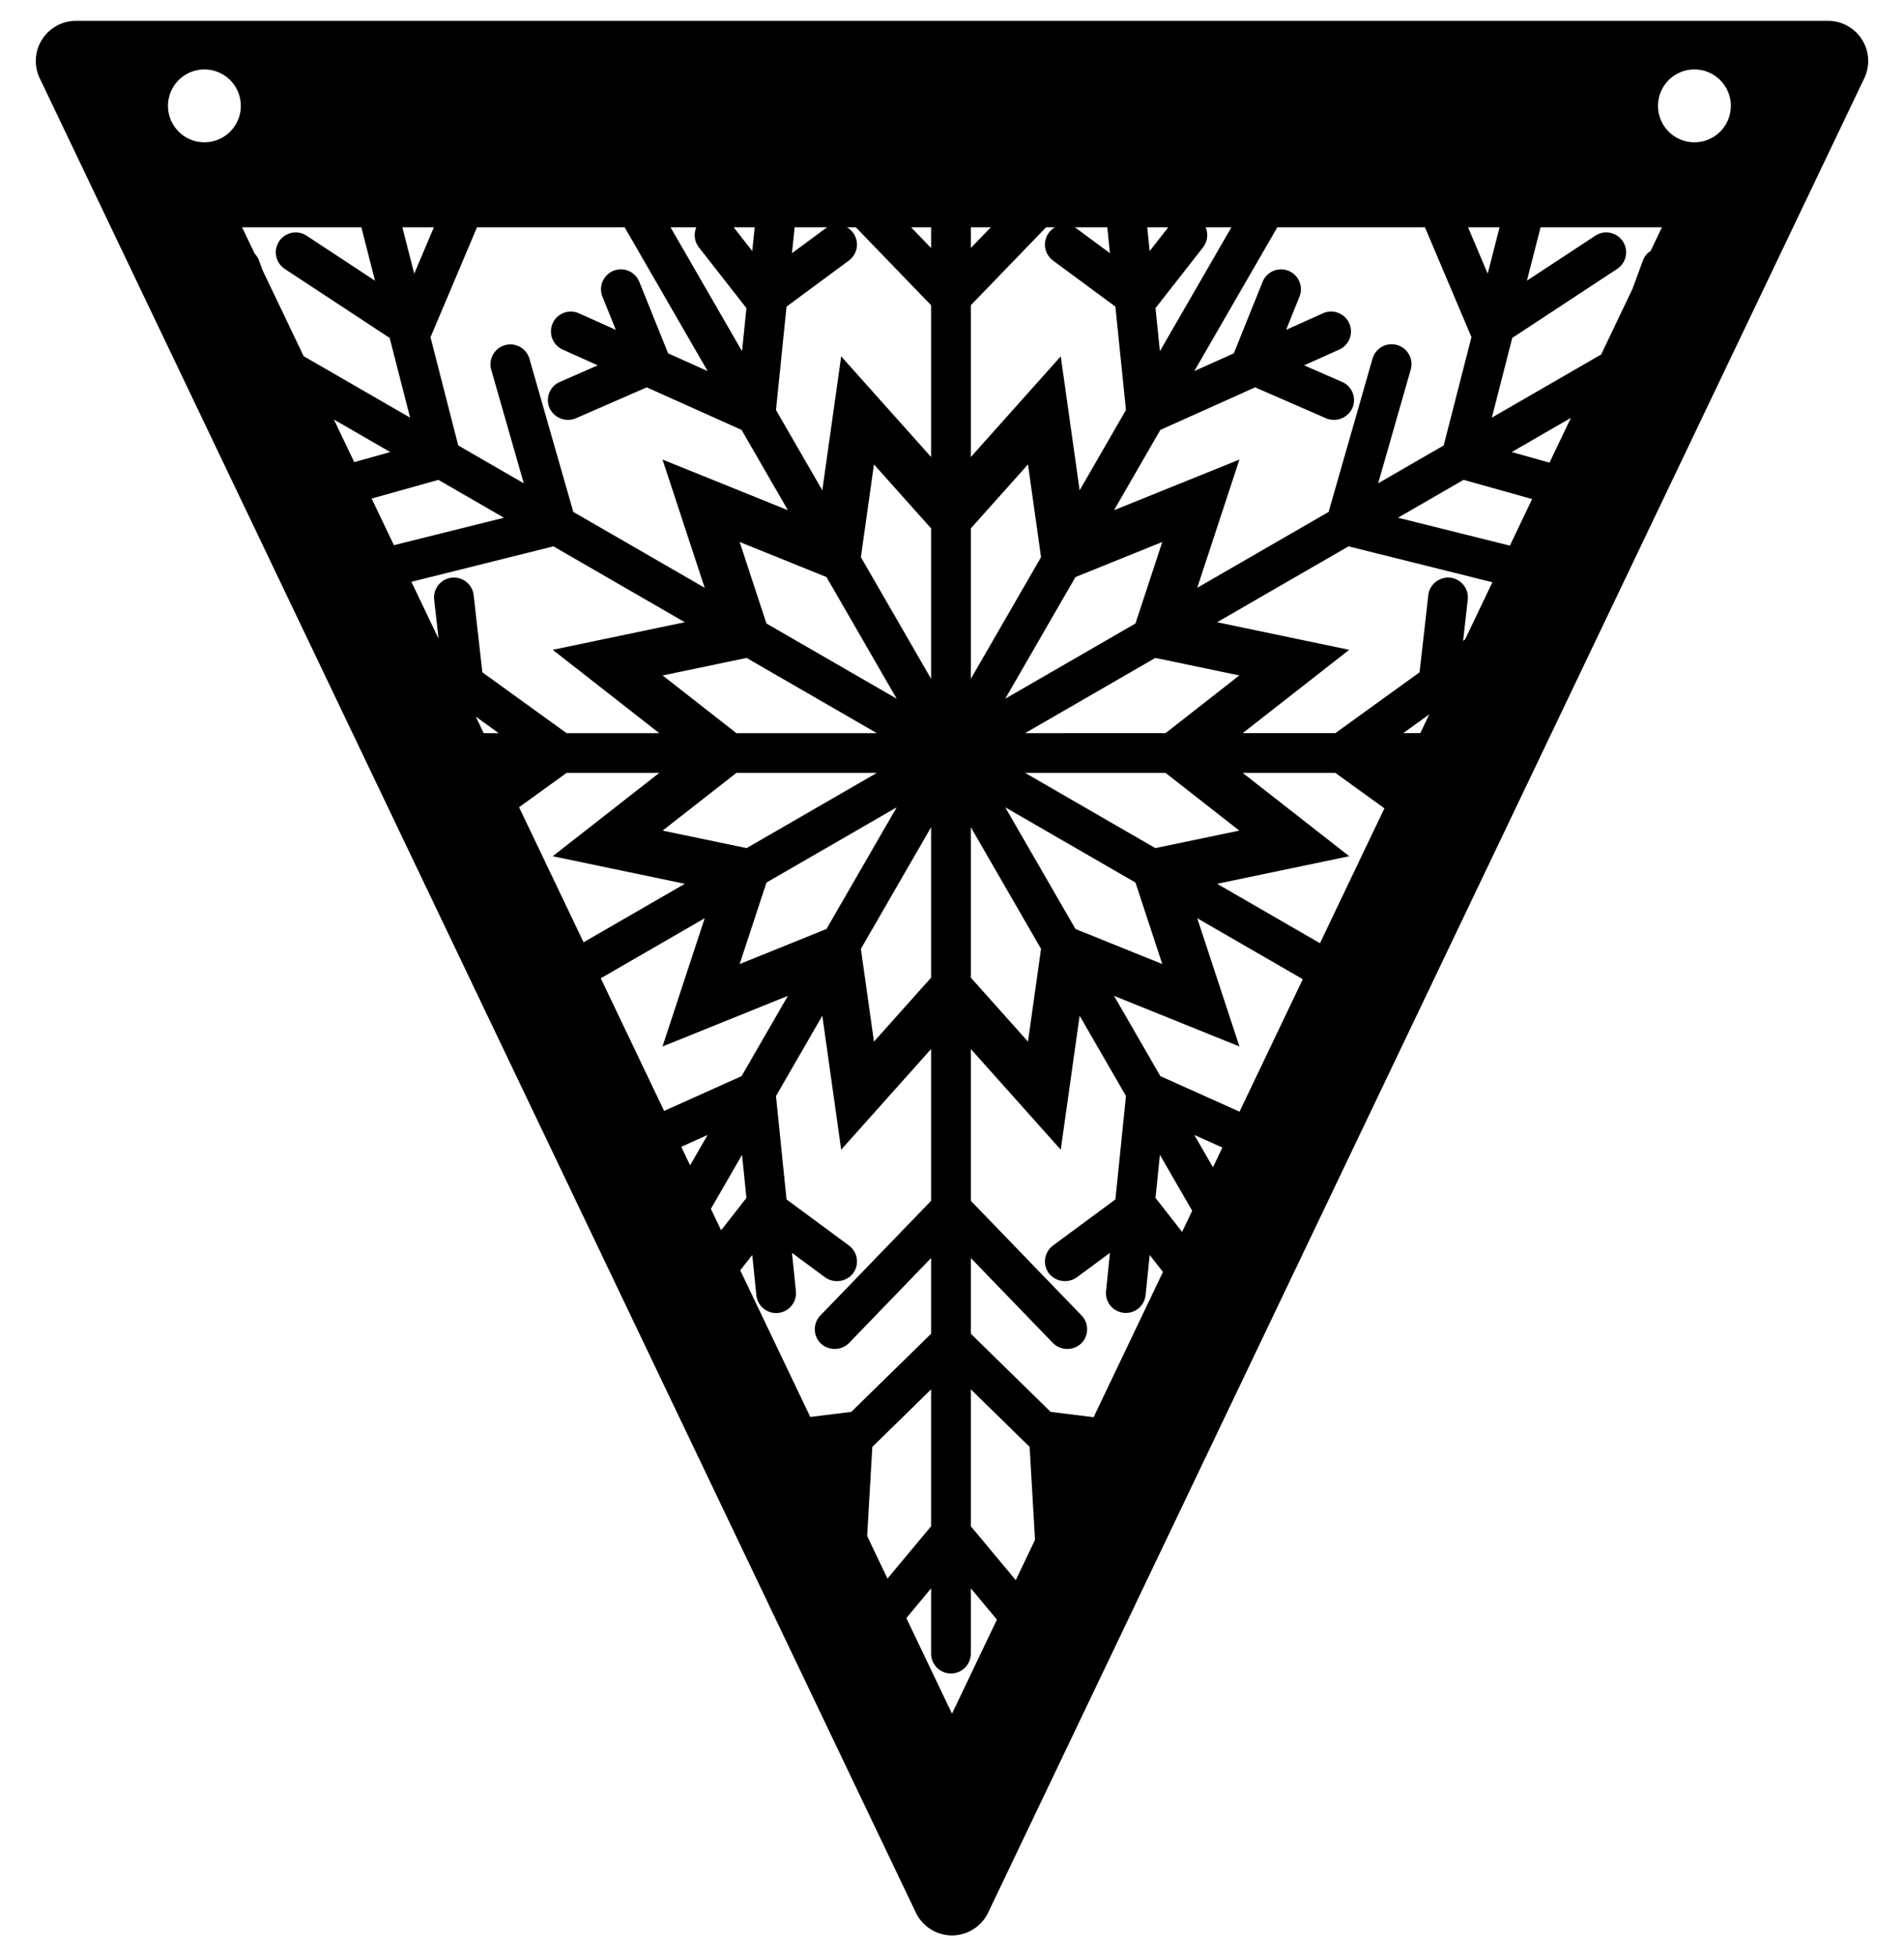 <svg id="Слой_1" data-name="Слой 1" xmlns="http://www.w3.org/2000/svg" viewBox="0 0 1003 1030"><title>Christmas flags</title><path d="M963.009,10.983H39.991A21.122,21.122,0,0,0,20.933,41.211l461.509,965.792a21.122,21.122,0,0,0,38.115,0l461.509-965.792A21.121,21.121,0,0,0,963.009,10.983ZM535.091,831.987,511.421,803.609V731.529l30.969,30.299,2.843,48.935ZM432.426,707.418a10.733,10.733,0,0,0,14.803-.249l43.262-44.79v39.872L448.438,743.393c-.07.008-.141.016-.219.024l-21.369,2.648-36.892-77.203,6.323-8.08,2.159,21.171a10.468,10.468,0,1,0,20.828-2.128l-2.065-20.158,17.562,12.963a10.766,10.766,0,0,0,14.623-2.206,10.457,10.457,0,0,0-2.198-14.647l-32.856-24.258-5.558-54.432,24.406-42.28,9.939,70.537,47.37-53.014v79.922l-58.322,60.372a10.455,10.455,0,0,0,.257,14.795Zm24.376,101.326,2.72-46.909,30.97-30.299V803.609l-22.977,27.553Zm-82.319-172.267,16.411-28.421,2.315,22.675-13.332,17.036ZM175.894,220.894,205.56,238.019l-18.949,5.303Zm55.039,31.771,34.524,19.932-57.948,14.457-11.734-24.556Zm98.131-132.978L372.763,195.388l-20.805-9.338-15.185-37.665a10.448,10.448,0,0,0-13.618-5.792,10.48,10.48,0,0,0-5.792,13.626l7.039,17.461-19.417-8.715a10.465,10.465,0,0,0-13.836,5.262,10.505,10.505,0,0,0,5.262,13.844l18.498,8.294-19.994,8.723a10.447,10.447,0,0,0-5.41,13.774,10.691,10.691,0,0,0,13.774,5.41L340.718,203.947l49.927,22.411,24.406,42.272-66.047-26.659,22.223,67.52-69.219-39.957-23.12-80.694a10.469,10.469,0,0,0-20.127,5.768l17.157,59.866-34.532-19.932-14.6-56.982,24.486-57.872Zm89.533,0h17.185a10.515,10.515,0,0,0-1.025.657l-17.554,12.963Zm-21.042,0-1.274,12.498L386.502,119.688Zm-30.751,0a10.452,10.452,0,0,0,1.376,10.565l25.03,31.983-2.315,22.676-37.658-65.223ZM347.282,386.023H298.469L254.1,353.985,249.516,313.389a10.465,10.465,0,0,0-20.797,2.362l2.31,20.523L216.722,306.334l74.817-18.669,69.212,39.957-69.586,14.522Zm46.014-39.607,68.604,39.607H387.925l-38.858-30.385Zm-5.371,60.536,73.975-.008-68.604,39.614-44.229-9.229Zm27.127,117.385-24.398,42.28L349.848,584.924l-33.373-69.839,54.752-31.609-22.223,67.52Zm-25.412-16.736,14.125-42.919,68.596-39.606-36.98,64.052ZM403.756,328.285l-14.117-42.919,45.741,18.467,36.98,64.059Zm-185.537-184.188-6.259-24.409h16.584Zm32.42,233.213,12.059,8.713H254.802Zm47.822,29.642h48.82L291.165,450.823l69.586,14.522-53.332,30.789L273.437,425.02Zm60.413,196.861,13.889-6.234-9.229,15.987ZM460.387,548.439,453.504,499.604l36.987-64.059v79.213ZM453.504,293.363l6.883-48.836,30.104,33.682V357.423ZM443.121,187.624l-9.939,70.537-24.406-42.272,5.558-54.44,32.856-24.266a10.472,10.472,0,0,0,2.198-14.631,10.323,10.323,0,0,0-3.23-2.863h4.694l39.639,41.027v79.922Zm36.833-67.936h10.537V130.596Zm270.695,0,24.485,57.818-14.616,57.036L725.994,254.474l17.157-59.873a10.467,10.467,0,0,0-20.127-5.76l-23.128,80.694-69.212,39.957,22.223-67.52-66.047,26.659,24.399-42.28,49.927-22.403,37.447,16.323a10.692,10.692,0,0,0,13.774-5.41,10.465,10.465,0,0,0-5.41-13.774l-20.002-8.723,18.498-8.302a10.468,10.468,0,0,0-.569-19.339,10.334,10.334,0,0,0-8.006.242l-19.418,8.715,7.039-17.461a10.467,10.467,0,1,0-19.41-7.842L649.946,186.05,629.149,195.38l43.707-75.692Zm124.818,0-5.93,12.411a10.328,10.328,0,0,0-4.098,5.123l-5.491,14.943-16.475,34.477-57.59,33.254,10.749-41.968,55.259-36.332a10.466,10.466,0,0,0-11.498-17.492l-36.044,23.689,7.203-28.103ZM783.693,144.089l-10.327-24.401h16.581ZM771.779,336.675l-1.034.746,2.447-21.686a10.457,10.457,0,0,0-9.229-11.568,10.523,10.523,0,0,0-11.56,9.222l-4.591,40.588L703.443,386.015H654.631l56.109-43.871-69.578-14.522,69.212-39.957,75.794,18.901ZM583.314,119.688l1.395,13.62-17.554-12.963a10.482,10.482,0,0,0-1.021-.657Zm-27.567,0a10.454,10.454,0,0,0-1.025,17.502l32.856,24.258,5.558,54.433-24.406,42.28-9.939-70.537-47.37,53.014V160.716l39.634-41.027Zm56.526,165.677L598.148,328.285l-68.596,39.606,36.98-64.051Zm-70.748-40.838,6.883,48.836L511.421,357.423V278.21Zm-11.973,180.548L598.148,464.682l14.125,42.912-45.741-18.467Zm18.856,74.528-6.883,48.836-30.104-33.69V435.544ZM652.916,550.996l-22.224-67.52L686.291,515.574,652.96,585.325l-41.701-18.715-24.399-42.272ZM608.617,446.551l-68.604-39.606h73.974l38.858,30.385Zm5.371-60.536-73.974.008,68.604-39.614,44.229,9.221Zm-9.631-266.327h11.053l-9.779,12.498Zm6.661,65.223-2.315-22.676,25.029-31.983a10.452,10.452,0,0,0,1.376-10.565h13.572ZM521.951,119.688l-10.53,10.9V119.688Zm30.667,625.952v-.003l0.0.003Zm1.122-2.217c-.086-.015-.171-.023-.257-.031l-42.062-41.142V662.379L554.691,707.162a10.725,10.725,0,0,0,14.803.265,10.484,10.484,0,0,0,.257-14.803l-58.33-60.372v-79.922L558.791,605.343l9.939-70.537,24.414,42.272-5.566,54.441-32.856,24.266a10.48,10.48,0,0,0-2.206,14.631,10.769,10.769,0,0,0,14.639,2.206l17.554-12.963-2.066,20.174a10.472,10.472,0,0,0,20.836,2.12l2.159-21.171,6.993,8.937-36.544,76.474Zm68.971-94.797-14-17.896,2.315-22.683L628.027,637.502Zm6.43-51.048,14.792,6.637-4.963,10.386Zm66.204-100.953-54.184-31.281,69.586-14.522-56.116-43.878h48.812L729.284,425.603Zm43.861-110.611L752.94,376.099l-4.738,9.916Zm56.171-98.725-58.923-14.693,34.524-19.94,36.121,10.102ZM796.352,238.019l31.17-17.997-11.261,23.566ZM892.602,36.56a19.183,19.183,0,1,1-19.183,19.183A19.183,19.183,0,0,1,892.602,36.56ZM190.35,119.688l7.205,28.111-36.044-23.697a10.467,10.467,0,1,0-11.49,17.5L205.272,177.927l10.757,41.968-56.084-32.377L138.343,142.312l-1.87-5.09a10.432,10.432,0,0,0-2.317-3.672l-6.624-13.861ZM107.683,36.56A19.183,19.183,0,1,1,88.499,55.744,19.183,19.183,0,0,1,107.683,36.56ZM501.5,902.283l-24.055-50.338,13.054-15.651V870.654a10.461,10.461,0,1,0,20.922,0V836.293l13.74,16.475Z"/></svg>